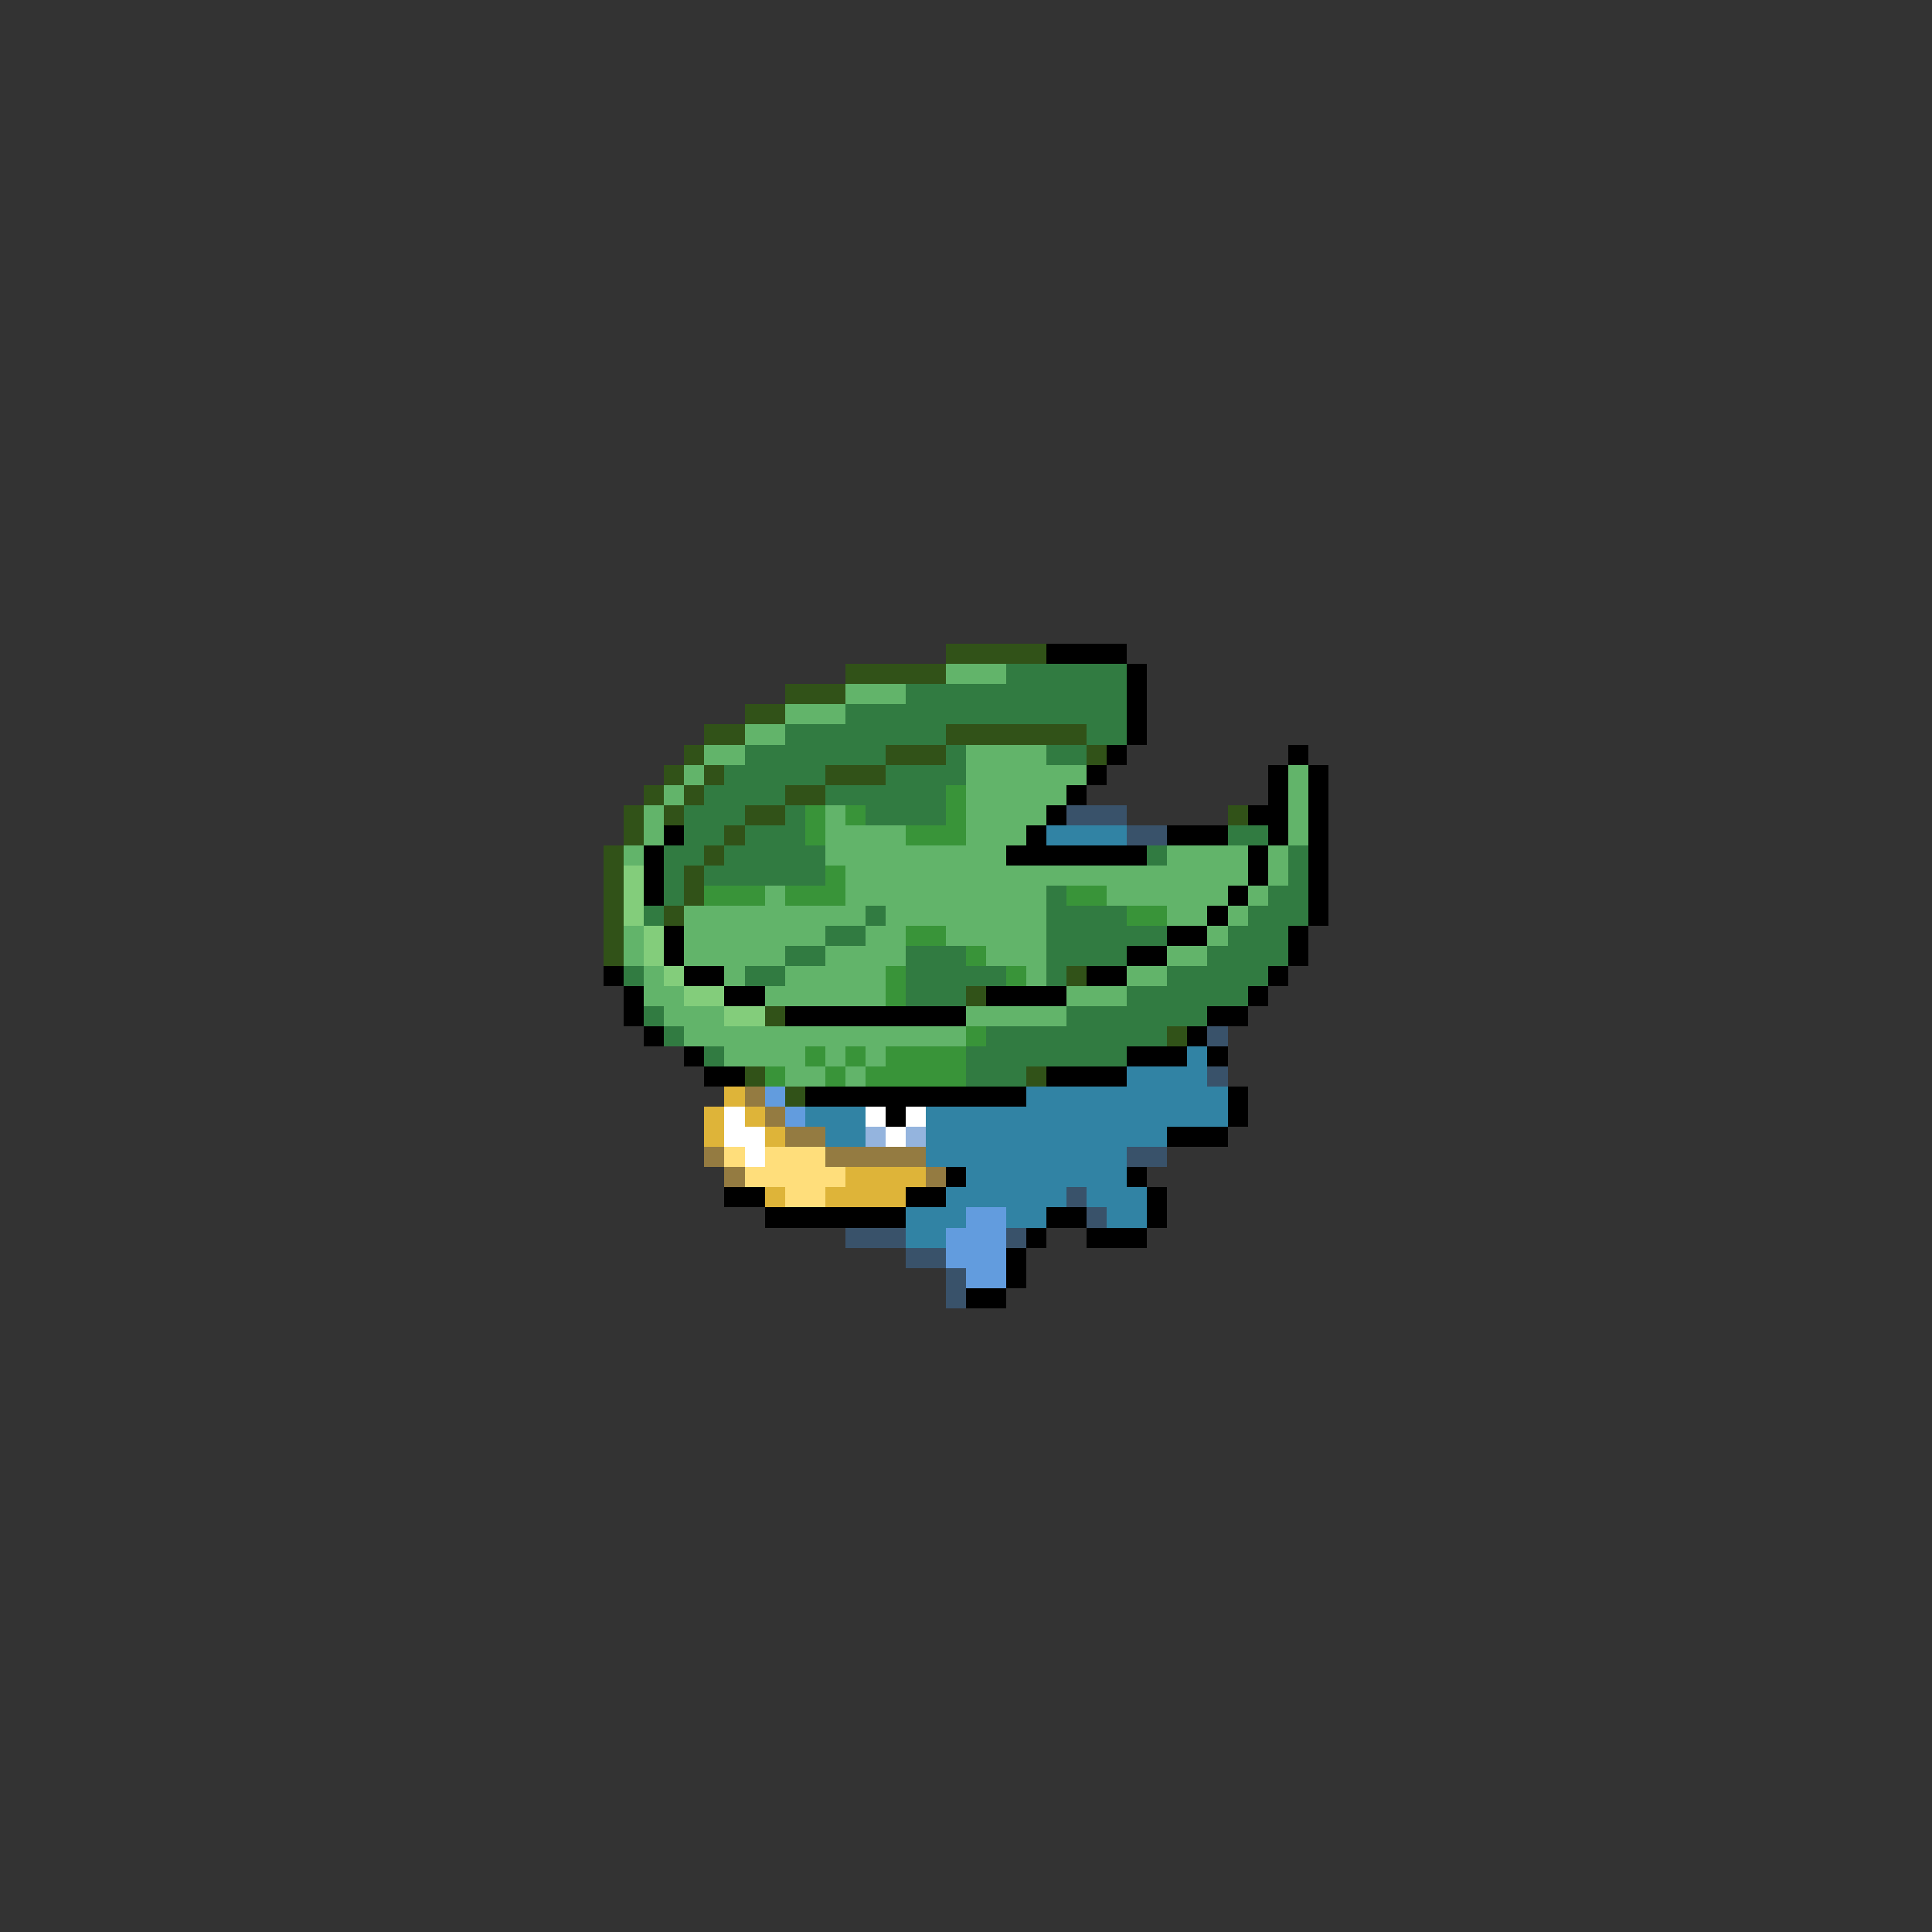 <svg xmlns="http://www.w3.org/2000/svg" viewBox="0 -0.5 96 96" shape-rendering="crispEdges">
<rect x="0" y="-0.5" width="96" height="96" fill="#333333" stroke="none"/>
<path stroke="#315218" d="M47 32h5M42 33h5M39 34h3M37 35h2M35 36h2M47 36h7M34 37h1M44 37h3M54 37h1M33 38h1M35 38h1M41 38h3M32 39h1M34 39h1M39 39h2M31 40h1M33 40h1M37 40h2M61 40h1M31 41h1M36 41h1M30 42h1M35 42h1M30 43h1M34 43h1M30 44h1M34 44h1M30 45h1M33 45h1M30 46h1M30 47h1M53 48h1M48 49h1M38 50h1M58 51h1M37 53h1M51 53h1M39 54h1" />
<path stroke="#000000" d="M52 32h4M56 33h1M56 34h1M56 35h1M56 36h1M55 37h1M64 37h1M54 38h1M63 38h1M65 38h1M53 39h1M63 39h1M65 39h1M52 40h1M62 40h2M65 40h1M33 41h1M51 41h1M58 41h3M63 41h1M65 41h1M32 42h1M50 42h7M62 42h1M65 42h1M32 43h1M62 43h1M65 43h1M32 44h1M61 44h1M65 44h1M60 45h1M65 45h1M33 46h1M58 46h2M64 46h1M33 47h1M56 47h2M64 47h1M30 48h1M34 48h2M54 48h2M63 48h1M31 49h1M36 49h2M49 49h4M62 49h1M31 50h1M39 50h9M60 50h2M32 51h1M59 51h1M34 52h1M56 52h3M60 52h1M35 53h2M52 53h4M40 54h11M61 54h1M44 55h1M61 55h1M58 56h3M47 58h1M56 58h1M36 59h2M45 59h2M57 59h1M38 60h7M52 60h2M57 60h1M51 61h1M54 61h3M50 62h1M50 63h1M48 64h2" />
<path stroke="#62b46a" d="M47 33h3M42 34h3M39 35h3M37 36h2M35 37h2M48 37h4M34 38h1M48 38h6M64 38h1M33 39h1M48 39h5M64 39h1M32 40h1M41 40h1M48 40h4M64 40h1M32 41h1M41 41h4M48 41h3M64 41h1M31 42h1M41 42h9M58 42h4M63 42h1M42 43h20M63 43h1M38 44h1M42 44h10M55 44h6M62 44h1M34 45h9M44 45h8M58 45h2M61 45h1M31 46h1M34 46h7M43 46h2M47 46h5M60 46h1M31 47h1M34 47h5M41 47h4M49 47h3M58 47h2M32 48h1M36 48h1M39 48h5M51 48h1M56 48h2M32 49h2M38 49h6M53 49h3M33 50h3M48 50h5M34 51h14M36 52h4M41 52h1M43 52h1M39 53h2M42 53h1" />
<path stroke="#317b41" d="M50 33h6M45 34h11M42 35h14M39 36h8M54 36h2M37 37h7M47 37h1M52 37h2M36 38h5M44 38h4M35 39h4M41 39h6M34 40h3M39 40h1M43 40h4M34 41h2M37 41h3M61 41h2M33 42h2M36 42h5M57 42h1M64 42h1M33 43h1M35 43h6M64 43h1M33 44h1M52 44h1M63 44h2M32 45h1M43 45h1M52 45h4M62 45h3M41 46h2M52 46h6M61 46h3M39 47h2M45 47h3M52 47h4M60 47h4M31 48h1M37 48h2M45 48h5M52 48h1M58 48h5M45 49h3M56 49h6M32 50h1M53 50h7M33 51h1M49 51h9M35 52h1M48 52h8M48 53h3" />
<path stroke="#399439" d="M47 39h1M40 40h1M42 40h1M47 40h1M40 41h1M45 41h3M41 43h1M35 44h3M39 44h3M53 44h2M56 45h2M45 46h2M48 47h1M44 48h1M50 48h1M44 49h1M48 51h1M40 52h1M42 52h1M44 52h4M38 53h1M41 53h1M43 53h5" />
<path stroke="#39526a" d="M53 40h3M56 41h2M60 51h1M60 53h1M56 57h2M53 59h1M54 60h1M42 61h3M50 61h1M45 62h2M47 63h1M47 64h1" />
<path stroke="#3183a4" d="M52 41h4M59 52h1M56 53h4M51 54h10M40 55h3M46 55h15M41 56h2M46 56h12M46 57h10M48 58h8M47 59h6M54 59h3M45 60h3M50 60h2M55 60h2M45 61h2" />
<path stroke="#83cd7b" d="M31 43h1M31 44h1M31 45h1M32 46h1M32 47h1M33 48h1M34 49h2M36 50h2" />
<path stroke="#deb439" d="M36 54h1M35 55h1M37 55h1M35 56h1M38 56h1M42 58h4M38 59h1M41 59h4" />
<path stroke="#947b41" d="M37 54h1M38 55h1M39 56h2M35 57h1M41 57h5M36 58h1M46 58h1" />
<path stroke="#629cde" d="M38 54h1M39 55h1M48 60h2M47 61h3M47 62h3M48 63h2" />
<path stroke="#ffffff" d="M36 55h1M43 55h1M45 55h1M36 56h2M44 56h1M37 57h1" />
<path stroke="#94b4de" d="M43 56h1M45 56h1" />
<path stroke="#ffde7b" d="M36 57h1M38 57h3M37 58h5M39 59h2" />
</svg>